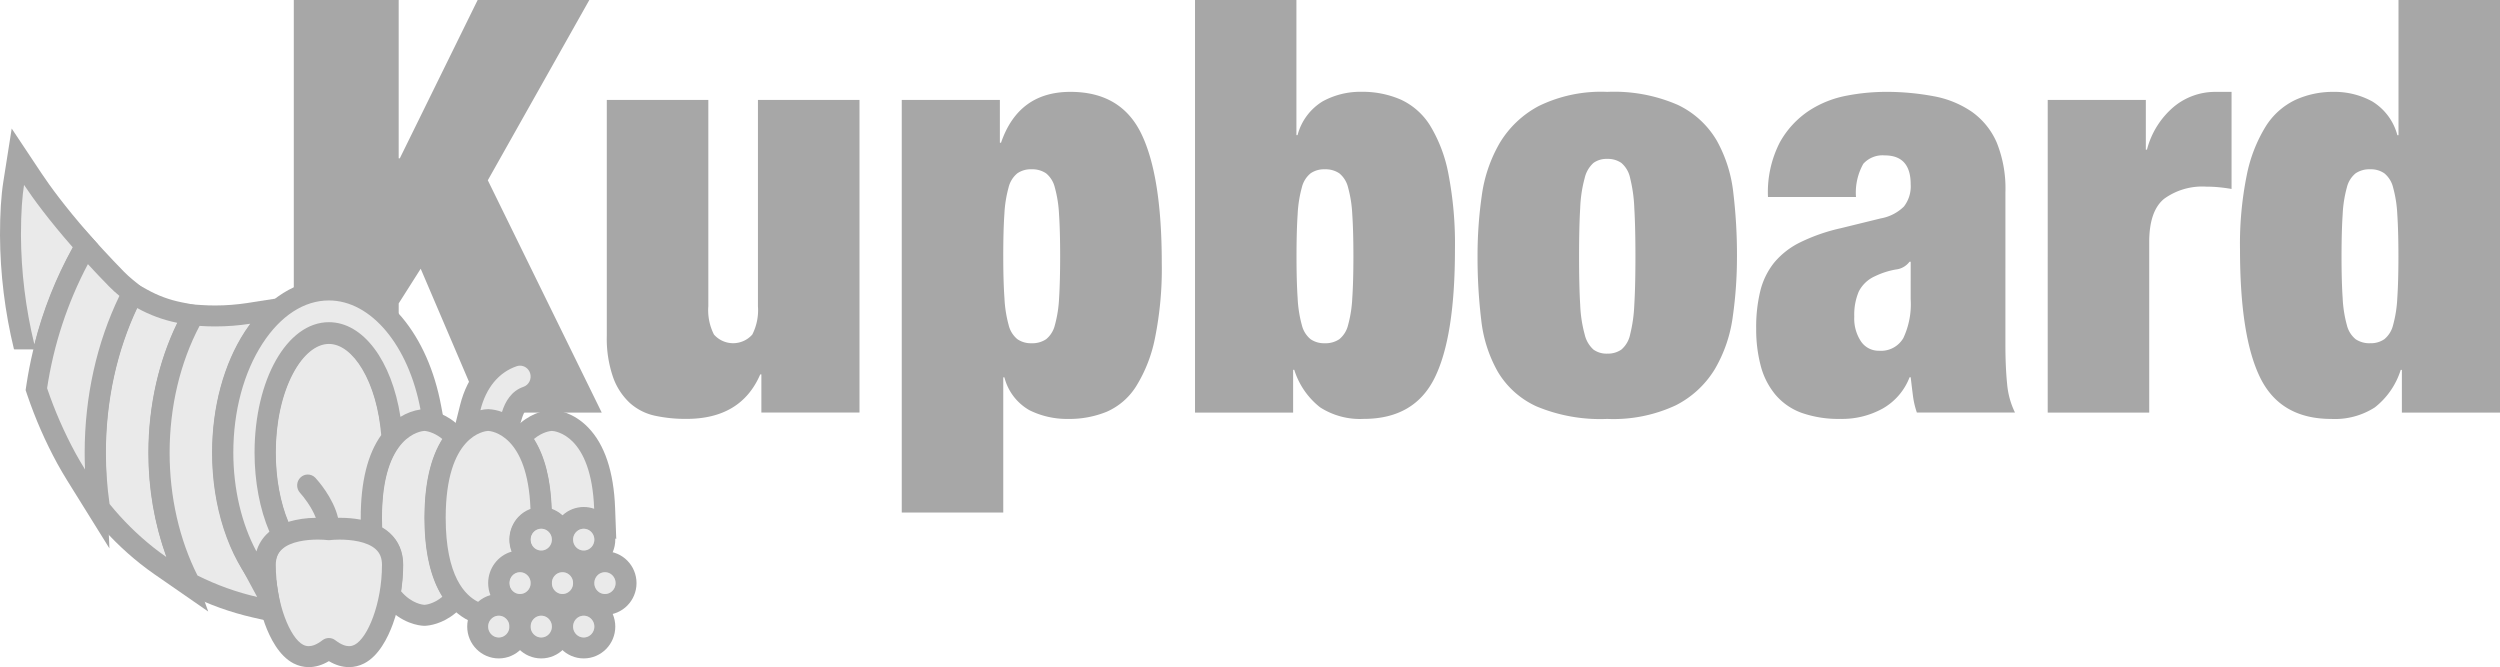 <svg xmlns="http://www.w3.org/2000/svg" width="238.613" height="63.673" viewBox="0 0 238.613 63.673">
  <g id="Logo" transform="translate(2)">
    <path id="Path_12" data-name="Path 12" d="M1.739,12.442V51.82H11.751V41.4l2.1-3.309L19.717,51.82H31.129L20.256,29.649l9.689-17.207H19.287L11.858,27.553h-.108V12.442Zm29.874,9.541v22.5a11.29,11.29,0,0,0,.592,3.943A6.145,6.145,0,0,0,33.82,50.91a5.242,5.242,0,0,0,2.4,1.213,13.843,13.843,0,0,0,2.987.3q5.221,0,7.051-4.247h.108v3.64h9.366V21.983H46.039V41.672a5.134,5.134,0,0,1-.538,2.7,2.438,2.438,0,0,1-3.66,0,5.134,5.134,0,0,1-.538-2.7V21.983Zm37.84,14.891q0-2.427.108-4a11.618,11.618,0,0,1,.4-2.537,2.5,2.5,0,0,1,.834-1.351,2.25,2.25,0,0,1,1.346-.386,2.347,2.347,0,0,1,1.4.386,2.5,2.5,0,0,1,.834,1.351,11.618,11.618,0,0,1,.4,2.537q.108,1.572.108,4T74.782,40.9a11.715,11.715,0,0,1-.4,2.565,2.5,2.5,0,0,1-.834,1.351,2.347,2.347,0,0,1-1.4.386,2.25,2.25,0,0,1-1.346-.386,2.5,2.5,0,0,1-.834-1.351,11.716,11.716,0,0,1-.4-2.565Q69.453,39.3,69.453,36.874ZM59.765,21.983V61.361h9.689V48.456h.108a5.025,5.025,0,0,0,2.4,3.144,8.078,8.078,0,0,0,3.687.827,9.439,9.439,0,0,0,3.687-.689,6.314,6.314,0,0,0,2.8-2.427,13.774,13.774,0,0,0,1.8-4.605,33.359,33.359,0,0,0,.646-7.17q0-8.273-1.938-12.3t-6.782-4.026q-4.952,0-6.621,4.853H69.13V21.983ZM97.443,36.929q0-2.427.108-4.026a11.716,11.716,0,0,1,.4-2.565,2.5,2.5,0,0,1,.834-1.351,2.25,2.25,0,0,1,1.346-.386,2.347,2.347,0,0,1,1.4.386,2.5,2.5,0,0,1,.834,1.351,11.715,11.715,0,0,1,.4,2.565q.108,1.6.108,4.026,0,2.372-.108,3.971a11.715,11.715,0,0,1-.4,2.565,2.5,2.5,0,0,1-.834,1.351,2.347,2.347,0,0,1-1.4.386,2.25,2.25,0,0,1-1.346-.386,2.5,2.5,0,0,1-.834-1.351,11.716,11.716,0,0,1-.4-2.565Q97.443,39.3,97.443,36.929ZM87.755,12.442V51.82H97.12V47.739h.108A7.328,7.328,0,0,0,99.7,51.324a7.042,7.042,0,0,0,4.145,1.1q4.844,0,6.782-3.916t1.938-12.244a35.177,35.177,0,0,0-.619-7.2,13.813,13.813,0,0,0-1.749-4.633,6.492,6.492,0,0,0-2.8-2.482,9.152,9.152,0,0,0-3.768-.745,7.476,7.476,0,0,0-3.687.91,5.371,5.371,0,0,0-2.4,3.226h-.108V12.442Zm36.656,24.487q0-2.813.108-4.633a12.674,12.674,0,0,1,.431-2.868,2.783,2.783,0,0,1,.834-1.434,2.13,2.13,0,0,1,1.319-.386,2.25,2.25,0,0,1,1.346.386,2.562,2.562,0,0,1,.834,1.434,14.062,14.062,0,0,1,.4,2.868q.108,1.82.108,4.633t-.108,4.605a13.948,13.948,0,0,1-.4,2.84,2.562,2.562,0,0,1-.834,1.434,2.25,2.25,0,0,1-1.346.386,2.13,2.13,0,0,1-1.319-.386,2.783,2.783,0,0,1-.834-1.434,12.567,12.567,0,0,1-.431-2.84Q124.411,39.742,124.411,36.929Zm15.072,0a49.941,49.941,0,0,0-.35-6.094,13.112,13.112,0,0,0-1.588-4.991,8.576,8.576,0,0,0-3.714-3.392,15.184,15.184,0,0,0-6.728-1.241,13.546,13.546,0,0,0-6.54,1.351,9.575,9.575,0,0,0-3.741,3.557,13.669,13.669,0,0,0-1.7,5.019,40.323,40.323,0,0,0-.4,5.736,49.944,49.944,0,0,0,.35,6.094,12.872,12.872,0,0,0,1.588,4.964,8.3,8.3,0,0,0,3.714,3.309,15.8,15.8,0,0,0,6.728,1.186,14.032,14.032,0,0,0,6.54-1.3,9.262,9.262,0,0,0,3.741-3.475,13.414,13.414,0,0,0,1.7-4.991A40.324,40.324,0,0,0,139.482,36.929Zm13.564,8.99a2.03,2.03,0,0,1-1.722-.882,3.931,3.931,0,0,1-.646-2.372,5.655,5.655,0,0,1,.431-2.4A3.171,3.171,0,0,1,152.67,38.8a7.522,7.522,0,0,1,1.965-.634,1.885,1.885,0,0,0,1.319-.745h.108V41.01a7.609,7.609,0,0,1-.7,3.7A2.46,2.46,0,0,1,153.047,45.919Zm3.606,5.9h9.366a7.729,7.729,0,0,1-.754-2.758q-.161-1.6-.161-3.7V30.807a11.668,11.668,0,0,0-.834-4.771,7,7,0,0,0-2.368-2.923,9.429,9.429,0,0,0-3.66-1.489,24.419,24.419,0,0,0-4.656-.414,19.9,19.9,0,0,0-3.606.358A9.932,9.932,0,0,0,146.372,23a8.684,8.684,0,0,0-2.8,3.033,10.389,10.389,0,0,0-1.13,5.212h8.4a5.607,5.607,0,0,1,.7-3.171,2.475,2.475,0,0,1,2.045-.8q2.476,0,2.476,2.758a3.144,3.144,0,0,1-.646,2.123,4.2,4.2,0,0,1-2.207,1.131l-3.822.938a17.417,17.417,0,0,0-3.876,1.351,7.553,7.553,0,0,0-2.476,1.93,7.008,7.008,0,0,0-1.319,2.675,14.5,14.5,0,0,0-.4,3.64,13.561,13.561,0,0,0,.431,3.53,7.116,7.116,0,0,0,1.4,2.758,5.913,5.913,0,0,0,2.5,1.737,10.636,10.636,0,0,0,3.741.579,7.982,7.982,0,0,0,4.01-.993,5.827,5.827,0,0,0,2.557-2.978h.108q.108.938.215,1.765A7.972,7.972,0,0,0,156.653,51.82Zm12.488-29.837V51.82h9.689V35.55q0-2.978,1.426-4.136a6.2,6.2,0,0,1,4.01-1.158q.592,0,1.184.055t1.238.165V21.211h-1.561a6.182,6.182,0,0,0-3.929,1.406,7.962,7.962,0,0,0-2.584,4.109h-.108V21.983Zm28.044,14.946q0-2.427.108-4.026a11.714,11.714,0,0,1,.4-2.565,2.5,2.5,0,0,1,.834-1.351,2.347,2.347,0,0,1,1.4-.386,2.25,2.25,0,0,1,1.346.386,2.5,2.5,0,0,1,.834,1.351,11.716,11.716,0,0,1,.4,2.565q.108,1.6.108,4.026,0,2.372-.108,3.971a11.716,11.716,0,0,1-.4,2.565,2.5,2.5,0,0,1-.834,1.351,2.25,2.25,0,0,1-1.346.386,2.347,2.347,0,0,1-1.4-.386,2.5,2.5,0,0,1-.834-1.351,11.714,11.714,0,0,1-.4-2.565Q197.185,39.3,197.185,36.929Zm5.437-24.487V25.347h-.108a5.371,5.371,0,0,0-2.4-3.226,7.476,7.476,0,0,0-3.687-.91,8.609,8.609,0,0,0-3.66.772,6.8,6.8,0,0,0-2.826,2.537,14.106,14.106,0,0,0-1.8,4.633,33.044,33.044,0,0,0-.646,7.115q0,8.328,1.938,12.244t6.782,3.916a7.043,7.043,0,0,0,4.145-1.1,7.328,7.328,0,0,0,2.476-3.585h.108V51.82h9.366V12.442Z" transform="translate(24.303 -12.442)" fill="#a7a7a7"/>
    <g id="cornucopia" transform="translate(0 17.647)">
      <g id="Path_1" data-name="Path 1" transform="translate(-302.307 -170.057)" fill="#eaeaea">
        <path d="M 348.86 193.046 L 347.862 192.665 C 347.551 192.546 347.225 192.478 346.894 192.463 C 346.727 192.469 346.559 192.492 346.394 192.532 L 344.79 192.918 L 345.19 191.317 C 345.805 188.853 347.263 187.113 349.296 186.419 C 349.505 186.347 349.722 186.311 349.94 186.311 C 350.812 186.311 351.58 186.874 351.853 187.712 C 352.198 188.771 351.628 189.923 350.584 190.28 C 349.938 190.501 349.463 191.088 349.174 192.025 L 348.86 193.046 Z" stroke="none"/>
        <path d="M 349.94 187.311 C 349.834 187.311 349.726 187.329 349.62 187.365 C 347.908 187.95 346.692 189.428 346.16 191.559 C 346.403 191.501 346.651 191.468 346.9 191.462 C 347.351 191.478 347.796 191.569 348.219 191.731 C 348.524 190.741 349.118 189.724 350.261 189.334 L 350.261 189.334 C 350.792 189.152 351.079 188.565 350.902 188.021 C 350.76 187.586 350.365 187.311 349.94 187.311 M 349.94 185.311 C 351.246 185.311 352.397 186.152 352.804 187.402 C 353.317 188.979 352.466 190.694 350.907 191.226 C 350.581 191.338 350.319 191.706 350.13 192.32 L 349.5 194.361 L 347.505 193.599 C 347.307 193.523 347.101 193.478 346.891 193.464 C 346.803 193.47 346.715 193.483 346.628 193.504 L 343.42 194.276 L 344.22 191.075 C 344.92 188.27 346.608 186.281 348.973 185.472 C 349.286 185.365 349.612 185.311 349.94 185.311 Z" stroke="none" fill="#a7a7a7"/>
      </g>
      <g id="Path_2" data-name="Path 2" transform="translate(-237.542 -211.835)" fill="#eaeaea">
        <path d="M 276.05 252.918 L 276.002 252.916 C 275.734 252.904 274.333 252.767 273.064 251.275 L 272.768 250.927 L 272.837 250.475 C 272.958 249.692 273.021 248.893 273.027 248.1 C 273.026 247.144 272.705 246.368 272.073 245.795 C 271.903 245.642 271.714 245.504 271.514 245.387 L 271.041 245.11 L 271.019 244.562 C 271.006 244.241 271 243.923 271 243.617 C 271 234.812 275.498 234.342 276.011 234.317 L 276.063 234.315 L 276.115 234.318 C 276.308 234.328 277.326 234.427 278.399 235.319 L 279.074 235.88 L 278.605 236.622 C 277.576 238.252 277.054 240.605 277.054 243.617 C 277.054 246.618 277.577 248.972 278.609 250.613 L 279.074 251.351 L 278.404 251.912 C 277.329 252.812 276.294 252.906 276.098 252.916 L 276.05 252.918 Z" stroke="none"/>
        <path d="M 276.059 235.316 C 275.789 235.329 272 235.656 272 243.617 C 272 243.925 272.007 244.228 272.018 244.523 C 272.277 244.674 272.521 244.852 272.745 245.054 C 273.584 245.815 274.027 246.87 274.027 248.104 C 274.021 248.949 273.954 249.792 273.826 250.627 C 274.85 251.832 275.955 251.913 276.048 251.917 C 276.146 251.912 276.92 251.85 277.763 251.145 C 276.63 249.343 276.054 246.814 276.054 243.617 C 276.054 240.4 276.628 237.88 277.76 236.088 C 276.915 235.386 276.13 235.32 276.059 235.316 M 276.067 233.313 L 276.17 233.319 C 276.519 233.339 277.756 233.485 279.038 234.55 L 280.388 235.672 L 279.451 237.156 C 278.524 238.624 278.054 240.797 278.054 243.617 C 278.054 246.427 278.525 248.601 279.456 250.08 L 280.385 251.558 L 279.046 252.678 C 277.76 253.756 276.502 253.897 276.147 253.915 L 276.052 253.92 L 275.956 253.915 C 275.616 253.9 273.839 253.73 272.302 251.923 L 271.71 251.227 L 271.849 250.323 C 271.962 249.59 272.022 248.841 272.027 248.098 C 272.026 247.438 271.816 246.912 271.403 246.537 C 271.282 246.428 271.15 246.332 271.01 246.25 L 270.063 245.698 L 270.02 244.602 C 270.007 244.267 270 243.936 270 243.617 C 270 239.778 270.824 236.926 272.449 235.14 C 273.908 233.536 275.508 233.34 275.963 233.318 L 276.067 233.313 Z" stroke="none" fill="#a7a7a7"/>
      </g>
      <g id="Path_3" data-name="Path 3" transform="translate(-167.677 -156.134)" fill="#eaeaea">
        <path d="M 192.622 189.504 L 192.277 188.676 C 191.442 186.669 191 184.253 191 181.69 C 191 178.651 191.63 175.794 192.775 173.645 C 193.903 171.528 195.468 170.314 197.067 170.314 C 198.565 170.314 200.002 171.342 201.114 173.209 C 202.157 174.96 202.848 177.347 203.061 179.929 L 203.091 180.296 L 202.877 180.595 C 201.702 182.229 201.107 184.692 201.107 187.915 C 201.107 187.94 201.107 187.964 201.108 187.989 C 201.108 188.021 201.109 188.054 201.109 188.086 L 201.109 189.289 L 199.926 189.07 C 199.352 188.963 198.765 188.909 198.18 188.909 C 198.109 188.909 198.038 188.91 197.966 188.912 L 197.159 188.93 L 197.154 188.907 L 195.825 188.911 C 195.032 188.913 194.244 189.028 193.482 189.251 L 192.622 189.504 Z M 195.049 184.848 C 195.482 185.32 196.319 186.41 196.756 187.555 L 196.954 188.074 C 196.608 186.725 195.607 185.38 195.053 184.78 C 195.037 184.797 195.034 184.829 195.049 184.848 Z" stroke="none"/>
        <path d="M 197.067 171.314 C 195.849 171.314 194.606 172.335 193.657 174.116 C 192.589 176.122 192 178.812 192 181.69 C 192 184.119 192.423 186.424 193.201 188.292 C 194.053 188.042 194.935 187.914 195.822 187.911 C 195.434 186.894 194.661 185.902 194.305 185.516 C 193.927 185.093 193.955 184.437 194.368 184.05 C 194.562 183.868 194.808 183.778 195.052 183.778 C 195.315 183.778 195.576 183.882 195.774 184.087 C 195.974 184.302 197.479 185.972 197.944 187.912 C 198.023 187.91 198.101 187.909 198.18 187.909 C 198.827 187.909 199.472 187.968 200.109 188.086 C 200.109 188.029 200.107 187.973 200.107 187.915 C 200.107 184.468 200.766 181.819 202.064 180.012 C 201.863 177.574 201.226 175.352 200.255 173.721 C 199.33 172.169 198.199 171.314 197.067 171.314 M 197.067 169.314 C 198.931 169.314 200.674 170.516 201.973 172.698 C 203.108 174.604 203.829 177.076 204.058 179.847 L 204.118 180.581 L 203.689 181.178 C 202.639 182.639 202.107 184.906 202.107 187.915 C 202.107 187.936 202.107 187.956 202.108 187.976 C 202.108 188.013 202.109 188.049 202.109 188.086 L 202.109 190.491 L 199.744 190.053 C 199.23 189.958 198.704 189.909 198.18 189.909 C 198.116 189.909 198.052 189.91 197.988 189.911 L 196.375 189.947 L 196.366 189.909 L 195.828 189.911 C 195.129 189.913 194.435 190.014 193.763 190.211 L 192.043 190.715 L 191.354 189.06 C 190.468 186.932 190 184.384 190 181.69 C 190 178.49 190.672 175.466 191.892 173.175 C 192.489 172.056 193.195 171.156 193.992 170.502 C 194.937 169.725 196.001 169.314 197.067 169.314 Z" stroke="none" fill="#a7a7a7"/>
      </g>
      <g id="Path_4" data-name="Path 4" transform="translate(-167.677 -281.442)" fill="#eaeaea">
        <path d="M 198.992 326.468 C 198.992 326.468 198.992 326.468 198.992 326.468 C 198.377 326.468 197.747 326.214 197.066 325.691 C 196.388 326.214 195.758 326.468 195.143 326.468 C 194.798 326.468 194.475 326.389 194.155 326.225 C 193.659 325.971 192.706 325.216 191.903 323.018 C 191.321 321.424 191 319.539 191 317.71 C 191 316.786 191.311 316.034 191.924 315.476 C 192.996 314.501 194.74 314.296 196.015 314.296 C 196.368 314.296 196.715 314.313 197.002 314.345 L 197.014 314.345 L 197.067 314.351 L 197.121 314.345 L 197.131 314.345 C 197.315 314.324 197.643 314.298 198.096 314.298 C 199.148 314.298 201.08 314.45 202.207 315.473 C 202.822 316.03 203.135 316.783 203.135 317.71 C 203.135 319.539 202.814 321.424 202.232 323.018 C 201.887 323.961 201.136 325.632 199.98 326.225 C 199.66 326.389 199.337 326.468 198.992 326.468 Z" stroke="none"/>
        <path d="M 196.015 315.296 C 194.938 315.296 193.416 315.47 192.597 316.216 C 192.19 316.587 192 317.062 192 317.71 C 192 321.416 193.376 324.703 194.611 325.335 C 194.746 325.404 194.919 325.468 195.143 325.468 C 195.464 325.468 195.889 325.336 196.459 324.898 C 196.639 324.76 196.853 324.691 197.067 324.691 C 197.281 324.691 197.495 324.76 197.675 324.898 C 198.246 325.336 198.671 325.468 198.992 325.468 C 199.216 325.468 199.388 325.404 199.524 325.335 C 200.759 324.702 202.135 321.416 202.135 317.71 C 202.135 317.06 201.945 316.585 201.535 316.214 C 200.714 315.469 199.164 315.298 198.096 315.298 C 197.714 315.298 197.393 315.32 197.189 315.345 C 197.187 315.345 197.185 315.345 197.183 315.345 C 197.144 315.349 197.106 315.352 197.067 315.352 C 197.029 315.352 196.99 315.349 196.952 315.345 C 196.95 315.345 196.948 315.345 196.945 315.345 C 196.727 315.318 196.399 315.296 196.015 315.296 M 196.015 313.296 C 196.38 313.296 196.744 313.313 197.055 313.345 L 197.059 313.345 L 197.078 313.345 C 197.377 313.314 197.733 313.298 198.095 313.298 C 199.557 313.298 201.573 313.547 202.879 314.733 C 203.712 315.487 204.135 316.489 204.135 317.71 C 204.135 319.653 203.792 321.66 203.171 323.361 C 202.689 324.681 201.822 326.404 200.436 327.115 C 199.978 327.349 199.492 327.468 198.992 327.468 C 198.349 327.468 197.714 327.281 197.067 326.899 C 196.42 327.281 195.786 327.468 195.143 327.468 C 194.643 327.468 194.158 327.349 193.7 327.115 C 192.313 326.405 191.446 324.682 190.964 323.361 C 190.342 321.66 190 319.653 190 317.71 C 190 316.493 190.421 315.492 191.251 314.737 C 192.559 313.546 194.564 313.296 196.015 313.296 Z" stroke="none" fill="#a7a7a7"/>
      </g>
      <g id="Path_5" data-name="Path 5" transform="translate(-337.557 -211.834)" fill="#eaeaea">
        <path d="M 389.245 244.731 L 388.567 244.109 C 388.365 243.923 388.133 243.783 387.878 243.691 L 387.238 243.463 L 387.215 242.784 C 387.126 240.167 386.609 238.092 385.678 236.618 L 385.21 235.878 L 385.882 235.317 C 386.917 234.451 387.897 234.332 388.173 234.316 L 388.23 234.312 L 388.287 234.316 C 388.766 234.343 392.974 234.808 393.267 242.713 L 393.322 244.188 L 391.932 243.692 C 391.718 243.616 391.496 243.577 391.271 243.577 C 390.773 243.577 390.293 243.766 389.921 244.108 L 389.245 244.731 Z" stroke="none"/>
        <path d="M 389.244 243.372 C 389.809 242.852 390.534 242.577 391.271 242.577 C 391.605 242.577 391.942 242.634 392.268 242.75 C 392.005 235.679 388.532 235.331 388.23 235.314 C 388.111 235.321 387.35 235.393 386.523 236.084 C 387.552 237.712 388.119 239.942 388.214 242.75 C 388.594 242.886 388.944 243.097 389.244 243.372 M 389.245 246.089 L 387.891 244.845 C 387.788 244.751 387.67 244.679 387.541 244.633 L 386.261 244.176 L 386.215 242.817 C 386.133 240.38 385.668 238.474 384.832 237.153 L 383.897 235.673 L 385.24 234.55 C 386.511 233.487 387.762 233.338 388.115 233.317 L 388.229 233.311 L 388.343 233.317 C 388.774 233.342 390.291 233.535 391.703 234.998 C 393.275 236.627 394.138 239.211 394.266 242.676 L 394.376 245.625 L 391.596 244.634 C 391.491 244.596 391.381 244.577 391.271 244.577 C 391.024 244.577 390.785 244.672 390.598 244.844 L 389.245 246.089 Z" stroke="none" fill="#a7a7a7"/>
      </g>
      <g id="Path_6" data-name="Path 6" transform="translate(0 -54.278)" fill="#eaeaea">
        <path d="M 2.249 69.747 L 0.308 69.739 C -0.541 66.258 -0.981 62.674 -1 59.087 L -1 59.084 L -1 59.082 C -1 57.081 -0.897 55.412 -0.694 54.122 L -0.294 51.589 L 1.127 53.724 C 1.935 54.939 3.385 56.941 5.696 59.576 L 6.161 60.106 L 5.819 60.721 C 4.245 63.554 3.044 66.591 2.249 69.747 Z" stroke="none"/>
        <path d="M 0.294 54.278 L 0.294 54.278 C 0.136 55.285 -4.76837158203125e-07 56.81 -4.76837158203125e-07 59.082 C 0.019 62.595 0.449 66.093 1.279 69.502 C 2.096 66.261 3.329 63.145 4.944 60.236 C 2.666 57.639 1.193 55.628 0.294 54.278 M -0.883 48.899 L 1.959 53.17 C 2.751 54.36 4.173 56.323 6.448 58.917 L 7.377 59.976 L 6.693 61.207 C 5.162 63.964 3.993 66.919 3.219 69.991 L -0.664 69.976 C -1.531 66.419 -1.98 62.758 -2 59.092 L -2 59.087 L -2 59.082 C -2 57.029 -1.893 55.308 -1.681 53.967 L -0.883 48.899 Z" stroke="none" fill="#a7a7a7"/>
      </g>
      <g id="Path_7" data-name="Path 7" transform="translate(-55.892 -133.17)" fill="#eaeaea">
        <path d="M 71.769 171.29 L 69.201 169.51 C 68.765 169.208 68.333 168.888 67.915 168.558 C 66.32 167.291 64.86 165.844 63.573 164.256 L 63.4 164.042 L 63.361 163.77 C 63.121 162.105 62.999 160.408 63 158.725 C 63 153.699 64.067 148.78 66.085 144.5 L 66.541 143.534 L 67.475 144.053 C 68.583 144.667 69.771 145.105 71.007 145.353 L 72.276 145.607 L 71.709 146.771 C 69.972 150.337 69.054 154.47 69.054 158.725 C 69.042 162.022 69.6 165.259 70.711 168.349 L 71.769 171.29 Z" stroke="none"/>
        <path d="M 66.99 144.927 C 65.041 149.058 64 153.791 64 158.725 C 63.999 160.366 64.116 162.004 64.35 163.627 C 65.594 165.161 66.997 166.551 68.535 167.773 C 68.939 168.092 69.35 168.397 69.77 168.688 C 68.623 165.498 68.042 162.124 68.054 158.725 C 68.054 154.277 69.03 149.987 70.81 146.333 C 69.474 146.065 68.186 145.591 66.99 144.927 M 66.092 142.142 L 67.96 143.178 C 68.978 143.743 70.069 144.145 71.203 144.372 L 73.742 144.881 L 72.608 147.209 C 70.937 150.639 70.054 154.621 70.054 158.725 L 70.054 158.729 L 70.054 158.733 C 70.042 161.909 70.58 165.031 71.652 168.011 L 73.768 173.892 L 68.631 170.332 C 68.178 170.018 67.729 169.685 67.296 169.343 L 67.293 169.341 L 67.291 169.339 C 65.641 168.029 64.129 166.53 62.796 164.886 L 62.449 164.458 L 62.371 163.912 C 62.124 162.201 61.999 160.455 62 158.725 C 62 153.552 63.1 148.486 65.181 144.074 L 66.092 142.142 Z" stroke="none" fill="#a7a7a7"/>
      </g>
      <g id="Ellipse_1" data-name="Ellipse 1" transform="translate(52.7 32.819)" fill="#eaeaea" stroke="#a7a7a7" stroke-width="2">
        <ellipse cx="1.013" cy="1.038" rx="1.013" ry="1.038" stroke="none"/>
        <ellipse cx="1.013" cy="1.038" rx="2.013" ry="2.038" fill="none"/>
      </g>
      <g id="Path_8" data-name="Path 8" transform="translate(-97.811 -143.198)" fill="#eaeaea">
        <path d="M 121.652 183.85 L 120.178 183.514 C 118.116 183.044 116.109 182.323 114.212 181.373 L 113.917 181.225 L 113.767 180.929 C 111.957 177.34 111 173.13 111 168.754 C 111 164.222 112.028 159.878 113.973 156.191 L 114.276 155.616 L 114.925 155.66 C 115.396 155.692 115.873 155.708 116.345 155.708 C 117.411 155.708 118.487 155.625 119.541 155.462 L 121.947 155.089 L 120.498 157.045 C 120.339 157.26 120.182 157.486 120.03 157.719 C 118.111 160.667 117.054 164.586 117.054 168.754 C 117.054 173.655 118.508 178.174 121.044 181.15 L 121.232 181.372 L 121.273 181.661 C 121.305 181.891 121.343 182.127 121.385 182.363 L 121.652 183.85 Z" stroke="none"/>
        <path d="M 119.694 156.45 C 118.585 156.622 117.465 156.708 116.345 156.708 C 115.849 156.708 115.353 156.691 114.857 156.657 C 113.015 160.15 112 164.363 112 168.754 C 112 173.011 112.941 177.069 114.66 180.479 C 116.488 181.394 118.415 182.086 120.401 182.539 C 120.356 182.29 120.316 182.043 120.282 181.799 C 117.592 178.64 116.054 173.909 116.054 168.754 C 116.054 164.394 117.169 160.281 119.192 157.173 C 119.355 156.923 119.523 156.682 119.694 156.45 M 124.2 153.728 L 121.302 157.64 C 121.154 157.839 121.009 158.049 120.868 158.265 C 119.053 161.052 118.054 164.777 118.054 168.754 C 118.054 173.421 119.421 177.703 121.805 180.502 L 122.183 180.946 L 122.263 181.522 C 122.293 181.74 122.329 181.963 122.369 182.186 L 122.903 185.161 L 119.956 184.489 C 117.816 184.001 115.733 183.253 113.764 182.267 L 113.173 181.97 L 112.875 181.379 C 110.994 177.651 110 173.285 110 168.754 C 110 164.06 111.068 159.554 113.088 155.724 L 113.695 154.574 L 114.993 154.662 C 115.441 154.693 115.896 154.708 116.345 154.708 C 117.36 154.708 118.384 154.629 119.388 154.474 L 124.2 153.728 Z" stroke="none" fill="#a7a7a7"/>
      </g>
      <g id="Path_9" data-name="Path 9" transform="translate(-139.731 -128.285)" fill="#eaeaea">
        <path d="M 162.483 165.889 L 161.325 163.741 C 159.826 160.958 159 157.442 159 153.84 C 159 149.694 160.051 145.797 161.96 142.865 C 163.871 139.93 166.414 138.314 169.121 138.314 C 171.368 138.314 173.579 139.478 175.346 141.591 C 177.044 143.621 178.255 146.368 178.848 149.537 L 179.039 150.556 L 178.013 150.709 C 177.468 150.791 176.953 150.981 176.481 151.275 L 175.198 152.073 L 174.965 150.579 C 174.585 148.14 173.766 145.983 172.658 144.505 C 171.934 143.54 170.733 142.389 169.121 142.389 C 167.572 142.389 166.091 143.491 164.951 145.492 C 163.71 147.669 163.027 150.634 163.027 153.84 C 163.027 156.434 163.502 158.974 164.365 160.993 L 164.654 161.671 L 164.092 162.149 L 164.057 162.178 C 164.031 162.2 164.006 162.221 163.981 162.244 C 163.594 162.592 163.313 163.042 163.166 163.547 L 162.483 165.889 Z" stroke="none"/>
        <path d="M 169.121 139.314 C 166.764 139.314 164.518 140.769 162.798 143.411 C 160.994 146.182 160 149.886 160 153.84 C 160 157.321 160.8 160.657 162.206 163.267 C 162.405 162.585 162.787 161.973 163.309 161.503 C 163.353 161.463 163.399 161.425 163.445 161.386 C 162.527 159.237 162.027 156.597 162.027 153.84 C 162.027 146.858 165.143 141.389 169.121 141.389 C 172.408 141.389 175.122 145.087 175.953 150.425 C 176.538 150.062 177.188 149.822 177.865 149.72 C 176.725 143.627 173.158 139.314 169.121 139.314 M 169.121 137.314 C 171.67 137.314 174.153 138.605 176.114 140.949 C 177.921 143.11 179.207 146.016 179.831 149.353 L 180.212 151.391 L 178.162 151.698 C 177.752 151.76 177.365 151.903 177.009 152.124 L 174.442 153.72 L 173.977 150.733 C 173.622 148.453 172.869 146.454 171.858 145.105 C 171.271 144.322 170.32 143.389 169.121 143.389 C 168.441 143.389 167.108 143.727 165.82 145.987 C 164.664 148.016 164.027 150.805 164.027 153.84 C 164.027 156.302 164.473 158.703 165.284 160.601 L 165.864 161.957 L 164.739 162.911 L 164.701 162.943 C 164.685 162.957 164.668 162.97 164.652 162.985 L 164.65 162.987 L 164.648 162.989 C 164.402 163.211 164.221 163.501 164.126 163.827 L 162.76 168.512 L 160.445 164.216 C 158.868 161.289 158 157.605 158 153.84 C 158 149.503 159.109 145.411 161.122 142.319 C 163.224 139.092 166.065 137.314 169.121 137.314 Z" stroke="none" fill="#a7a7a7"/>
      </g>
      <g id="Path_10" data-name="Path 10" transform="translate(-17.197 -105.033)" fill="#eaeaea">
        <path d="M 24.477 135.96 L 22.464 132.723 C 22.149 132.216 21.84 131.689 21.546 131.156 L 21.545 131.154 L 21.543 131.152 C 20.433 129.115 19.492 126.965 18.745 124.762 L 18.667 124.532 L 18.703 124.292 C 19.347 120.022 20.692 115.93 22.702 112.129 L 23.364 110.877 L 24.322 111.92 C 24.934 112.586 25.605 113.293 26.317 114.022 C 26.603 114.313 26.909 114.592 27.226 114.851 L 27.839 115.35 L 27.495 116.061 C 25.391 120.417 24.278 125.441 24.278 130.589 C 24.278 131.11 24.289 131.636 24.312 132.152 L 24.477 135.96 Z" stroke="none"/>
        <path d="M 23.586 112.597 C 21.634 116.287 20.317 120.293 19.692 124.441 C 20.423 126.596 21.336 128.681 22.421 130.673 C 22.709 131.194 23.006 131.701 23.313 132.195 C 23.29 131.662 23.278 131.127 23.278 130.589 C 23.278 125.238 24.433 120.1 26.595 115.626 C 26.248 115.343 25.916 115.041 25.602 114.721 C 24.879 113.981 24.207 113.273 23.586 112.597 M 23.143 109.158 L 25.059 111.244 C 25.663 111.902 26.327 112.602 27.032 113.323 C 27.291 113.586 27.569 113.84 27.858 114.076 L 29.083 115.074 L 28.395 116.496 C 26.356 120.717 25.278 125.59 25.278 130.589 C 25.278 131.096 25.289 131.607 25.311 132.108 L 25.641 139.725 L 21.614 133.251 C 21.29 132.73 20.973 132.187 20.67 131.639 L 20.668 131.635 L 20.665 131.63 C 19.528 129.543 18.563 127.341 17.798 125.083 L 17.642 124.623 L 17.714 124.143 C 18.375 119.761 19.755 115.562 21.818 111.662 L 23.143 109.158 Z" stroke="none" fill="#a7a7a7"/>
      </g>
      <g id="Ellipse_2" data-name="Ellipse 2" transform="translate(50.673 36.969)" fill="#eaeaea" stroke="#a7a7a7" stroke-width="2">
        <ellipse cx="1.013" cy="1.038" rx="1.013" ry="1.038" stroke="none"/>
        <ellipse cx="1.013" cy="1.038" rx="2.013" ry="2.038" fill="none"/>
      </g>
      <g id="Ellipse_3" data-name="Ellipse 3" transform="translate(54.727 36.969)" fill="#eaeaea" stroke="#a7a7a7" stroke-width="2">
        <ellipse cx="1.013" cy="1.038" rx="1.013" ry="1.038" stroke="none"/>
        <ellipse cx="1.013" cy="1.038" rx="2.013" ry="2.038" fill="none"/>
      </g>
      <g id="Ellipse_4" data-name="Ellipse 4" transform="translate(52.7 41.12)" fill="#eaeaea" stroke="#a7a7a7" stroke-width="2">
        <ellipse cx="1.013" cy="1.038" rx="1.013" ry="1.038" stroke="none"/>
        <ellipse cx="1.013" cy="1.038" rx="2.013" ry="2.038" fill="none"/>
      </g>
      <g id="Ellipse_5" data-name="Ellipse 5" transform="translate(46.62 36.969)" fill="#eaeaea" stroke="#a7a7a7" stroke-width="2">
        <ellipse cx="1.013" cy="1.038" rx="1.013" ry="1.038" stroke="none"/>
        <ellipse cx="1.013" cy="1.038" rx="2.013" ry="2.038" fill="none"/>
      </g>
      <g id="Path_11" data-name="Path 11" transform="translate(-279.461 -211.834)" fill="#eaeaea">
        <path d="M 323.25 252.821 L 322.651 252.527 C 321.951 252.185 320.957 251.459 320.193 249.942 C 319.401 248.37 319 246.241 319 243.615 C 319 234.841 323.488 234.343 324 234.316 L 324.055 234.312 L 324.11 234.316 C 324.589 234.342 328.801 234.807 329.092 242.725 L 329.118 243.449 L 328.438 243.7 C 328.416 243.708 328.395 243.716 328.373 243.725 C 327.32 244.154 326.806 245.388 327.228 246.475 L 327.627 247.503 L 326.566 247.8 C 325.677 248.049 325.055 248.889 325.054 249.842 C 325.054 250.111 325.103 250.374 325.201 250.625 L 325.601 251.653 L 324.538 251.951 C 324.25 252.031 323.978 252.18 323.751 252.38 L 323.25 252.821 Z" stroke="none"/>
        <path d="M 323.09 251.629 C 323.432 251.328 323.834 251.109 324.269 250.988 C 324.127 250.623 324.054 250.233 324.054 249.84 C 324.056 248.437 324.974 247.208 326.296 246.837 C 325.676 245.241 326.437 243.433 327.996 242.798 C 328.028 242.786 328.06 242.773 328.092 242.761 C 327.832 235.676 324.352 235.331 324.054 235.314 C 323.744 235.331 320 235.701 320 243.615 C 320 249.2 321.866 251.03 323.09 251.629 M 323.41 254.012 L 322.211 253.426 C 321.373 253.016 320.188 252.157 319.3 250.391 C 318.437 248.678 318 246.398 318 243.615 C 318 239.797 318.815 236.954 320.424 235.166 C 321.877 233.549 323.487 233.342 323.945 233.317 L 324.055 233.311 L 324.166 233.317 C 324.597 233.341 326.114 233.534 327.527 234.998 C 329.101 236.629 329.964 239.217 330.091 242.688 L 330.144 244.137 L 328.784 244.638 C 328.772 244.642 328.761 244.646 328.75 244.651 C 328.199 244.875 327.934 245.531 328.16 246.113 L 328.959 248.169 L 326.835 248.763 C 326.376 248.892 326.055 249.336 326.054 249.843 C 326.054 249.986 326.08 250.128 326.133 250.262 L 326.934 252.319 L 324.808 252.914 C 324.664 252.954 324.527 253.029 324.412 253.13 L 323.41 254.012 Z" stroke="none" fill="#a7a7a7"/>
      </g>
      <g id="Ellipse_6" data-name="Ellipse 6" transform="translate(44.593 41.12)" fill="#eaeaea" stroke="#a7a7a7" stroke-width="2">
        <ellipse cx="1.013" cy="1.038" rx="1.013" ry="1.038" stroke="none"/>
        <ellipse cx="1.013" cy="1.038" rx="2.013" ry="2.038" fill="none"/>
      </g>
      <g id="Ellipse_7" data-name="Ellipse 7" transform="translate(48.646 32.819)" fill="#eaeaea" stroke="#a7a7a7" stroke-width="2">
        <ellipse cx="1.013" cy="1.038" rx="1.013" ry="1.038" stroke="none"/>
        <ellipse cx="1.013" cy="1.038" rx="2.013" ry="2.038" fill="none"/>
      </g>
      <g id="Ellipse_8" data-name="Ellipse 8" transform="translate(48.646 41.12)" fill="#eaeaea" stroke="#a7a7a7" stroke-width="2">
        <ellipse cx="1.013" cy="1.038" rx="1.013" ry="1.038" stroke="none"/>
        <ellipse cx="1.013" cy="1.038" rx="2.013" ry="2.038" fill="none"/>
      </g>
    </g>
  </g>
</svg>
